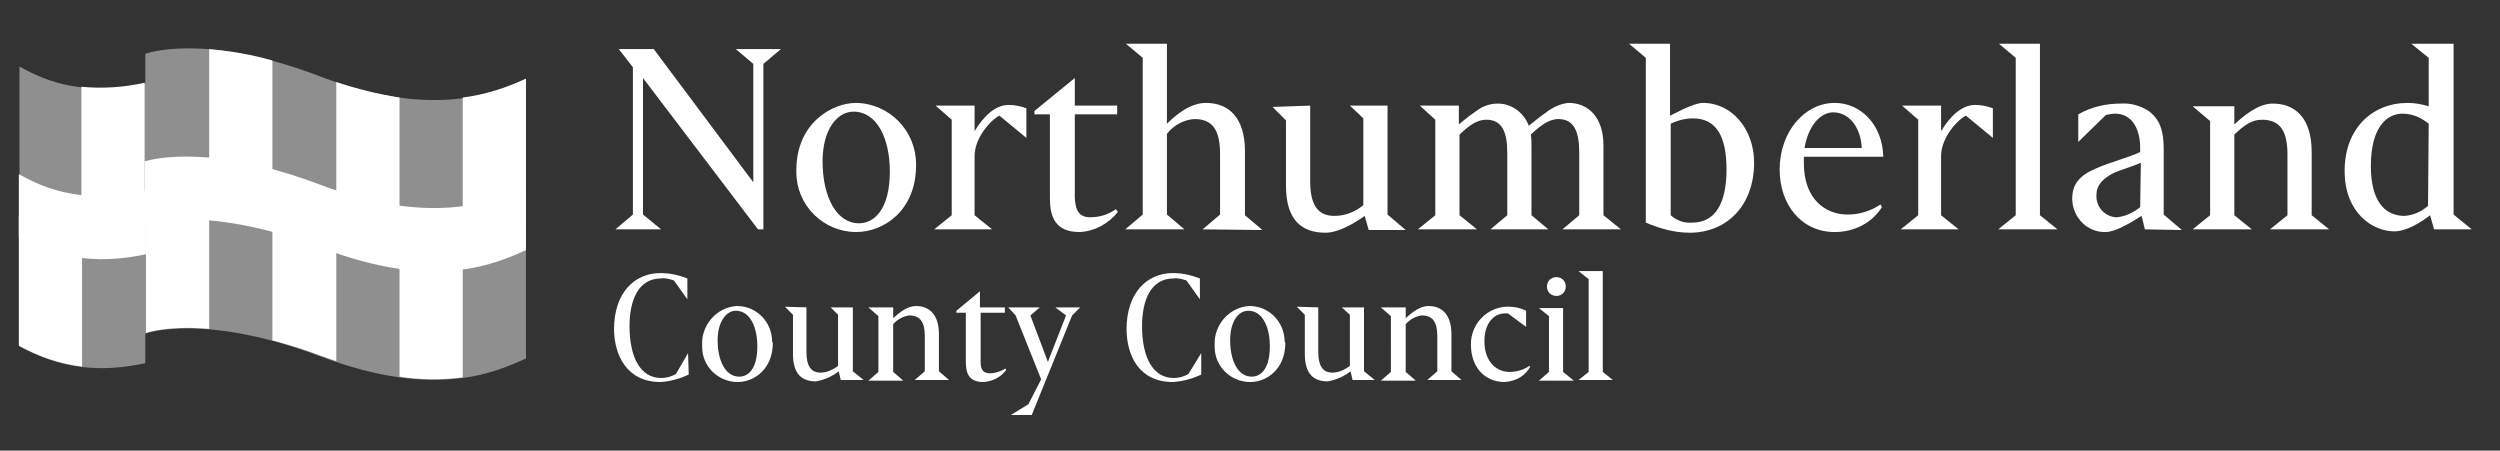 <?xml version="1.0" encoding="utf-8"?>
<!-- Generator: Adobe Illustrator 24.1.3, SVG Export Plug-In . SVG Version: 6.00 Build 0)  -->
<svg version="1.1" id="Layer_1" xmlns="http://www.w3.org/2000/svg" xmlns:xlink="http://www.w3.org/1999/xlink" x="0px" y="0px"
	 viewBox="0 0 371.7 67" style="enable-background:new 0 0 371.7 67;" xml:space="preserve">
<rect x="0" y="0" width="371.7" height="67" fill="#333333" stroke="none"/>
<style type="text/css">
	.st0{fill:#FFFFFF;}
	.st1{opacity:0.45;fill:#FFFFFF;enable-background:new    ;}
</style>
<polyline class="st0" points="112.7,34.1 95.6,11.6 95.6,31.9 98.3,34.1 91.5,34.1 94.1,31.9 94.1,10 92,7.3 97.2,7.3 112,27.1 
	112,9.5 109.4,7.3 116.1,7.3 113.5,9.5 113.5,34.1 "/>
<path class="st0" d="M136.2,24.6c0,6.7-4.8,9.9-8.9,9.9c-4.9,0-8.9-4-8.9-8.9c0-0.1,0-0.2,0-0.3c0-7,5.3-10,8.9-10
	c5,0.1,8.9,4.2,8.9,9.1C136.2,24.5,136.2,24.6,136.2,24.6 M122.3,24c0,5.3,2.1,9.2,5.4,9.2c2.3,0,4.6-2.1,4.6-7.7
	c0-4.9-1.9-8.9-5.4-8.9C124.5,16.6,122.3,19.2,122.3,24L122.3,24z"/>
<path class="st0" d="M139.1,15.7h5.8v3.8c1.4-2.3,3.1-3.9,5.1-3.9c0.9,0,1.8,0.2,2.6,0.5v4.4l-4-3.3c-1,0.4-3.7,3.1-3.7,6V32
	l2.6,2.1h-8.6l2.6-2.1V17.8"/>
<path class="st0" d="M159.8,17c0,0,0,11.9,0,12.4c0.1,2,0.7,2.9,2.3,2.9c1.4,0,2.7-0.4,3.8-1.2l0.3,0.4c-1.4,1.8-3.5,2.9-5.7,3
	c-3.7,0-4.4-2.4-4.4-5c0-1.4,0-12.5,0-12.5h-2.3v-0.5l6-4.9v4.1h6.3v1.3"/>
<path class="st0" d="M178.8,34.1l2.6-2.2v-9c0-3.4-1-5.2-3.8-5.2c-1.6,0.1-3.1,0.9-4.1,2.2v12l2.6,2.2h-8.8l2.6-2.2V8.6l-2.5-2.1
	h6.1v11.9c1.4-1.4,3.5-3.1,5.8-3.1c3.4,0,5.8,2.2,5.8,7.2V32l2.6,2.2"/>
<path class="st0" d="M194.8,15.7v11.2c0,3.4,1,5.2,3.6,5.2c1.6,0,3.1-0.6,4.3-1.6V17.6l-2-1.9h5.6v16.2l2.7,2.3h-5.5l-0.6-2.1
	c0,0-3.3,2.5-5.8,2.5c-3.6,0-5.9-1.9-5.9-7v-9.7l-2-2"/>
<path class="st0" d="M232.3,34.1l2.5-2.1v-9.3c0-3-0.7-5-3.1-5c-1.4,0-2.7,1-4.1,2.3c0.1,0.6,0.1,1.2,0.1,1.8V32l2.5,2.1h-8.6
	l2.5-2.1v-9.3c0-3.1-0.8-4.9-3.1-4.9c-1.6,0-2.8,1.1-4,2.2v12l2.6,2.1h-8.8l2.6-2.1V17.8l-2.3-2.1h5.8v2.8c0,0,1.4-1.2,2.6-2
	c0.9-0.7,2-1.1,3.2-1.1c2.1,0,3.9,1.4,4.6,3.3c1.1-0.9,2-1.6,3-2.3c0.9-0.6,1.9-1,2.9-1.1c3,0,5.2,2.2,5.2,6.3V32l2.6,2.1"/>
<path class="st0" d="M253.2,15.3c4.3,0,7.6,3.9,7.6,8.9c0,6.2-3.9,10.4-9.6,10.4c-2.2,0-4.4-0.6-6.5-1.5V8.6l-2.5-2.1h6.1v10.7
	C248.4,17.2,251.7,15.3,253.2,15.3 M248.4,32c0.9,0.8,2,1.2,3.2,1.1c3.5,0,5.1-3,5.1-7.9s-1.5-7.6-5-7.6c-1.1,0-2.3,0.3-3.3,0.8
	L248.4,32z"/>
<path class="st0" d="M279.8,30.8c-1.5,2.4-4.2,3.7-7,3.7c-5,0-8.2-4.1-8.2-9.3c0-5.6,3.7-9.9,8.2-9.9c3.8,0,7.1,3.2,7.2,8
	c0,0-7,0-11.8,0c0,0.6,0,0.5,0,1c0,5.3,3.2,7.6,6.5,7.6c1.7,0,3.4-0.5,4.9-1.5 M268.3,22c2.3,0,8.5,0,8.5,0
	c-0.1-2.7-1.6-5.3-4.3-5.3C270.4,16.8,268.8,19,268.3,22L268.3,22z"/>
<path class="st0" d="M282.8,15.7h5.8v3.8c1.4-2.3,3.1-3.9,5.1-3.9c0.9,0,1.8,0.2,2.6,0.5v4.4l-4-3.3c-1,0.4-3.7,3.1-3.7,6V32
	l2.6,2.1h-8.6l2.6-2.1V17.8"/>
<polyline class="st0" points="303.3,32 305.9,34.1 297.1,34.1 299.7,32 299.7,8.6 297.2,6.5 303.3,6.5 "/>
<path class="st0" d="M318.9,34.1c0,0-0.5-2.1-0.5-2c-1.7,1.1-4,2.4-5.3,2.4c-2.7,0.1-4.9-2.1-5-4.8c0-0.1,0-0.1,0-0.2
	c0-2.1,1.1-3.4,3.4-4.4c2.5-1.1,5.1-1.7,6.7-2.5V22c0-3.1-1.4-5.1-3.7-5.1c-0.5,0-0.9,0.1-1.4,0.2l-4.1,4V17
	c1.9-1.1,4.1-1.6,6.3-1.6c1.5-0.1,3,0.3,4.3,1.2c1.5,1.2,2.1,2.8,2.1,5.5v9.8l2.7,2.3 M318.3,24.2c-1.1,0.5-3.1,1.1-4,1.5
	c-1.6,0.8-2.6,1.8-2.6,3.3c-0.1,1.7,1.2,3.2,2.9,3.3c0,0,0.1,0,0.1,0c1.3-0.1,2.5-0.7,3.5-1.5L318.3,24.2z"/>
<path class="st0" d="M337.5,34.1l2.6-2.1v-9c0-3.4-1-5.2-3.8-5.2c-1.6,0-2.7,0.9-4.1,2.2v12l2.6,2.1h-8.8l2.6-2.1V18l-2.6-2.2h6.2
	v2.7c1.3-1.2,3.5-3.1,5.7-3.1c3.4,0,5.8,2.2,5.8,7.2V32l2.6,2.1"/>
<path class="st0" d="M367.5,34.1h-5.6l-0.6-2.1c0,0-2.9,2.4-5.3,2.4c-3.2,0-7.4-2.7-7.4-9s4.1-10.1,9.4-10.1c1,0,2.1,0.2,3.1,0.5
	V8.6l-2.6-2.1h6.3v25.4 M361.1,18.4c-1.1-0.9-2.4-1.5-3.9-1.5c-2.1,0-4.7,1.7-4.7,7.8c0,5.1,2,7.4,5,7.4c1.3-0.1,2.5-0.6,3.5-1.5
	L361.1,18.4z"/>
<path class="st0" d="M102.4,55.7c-1.3,0.6-2.7,1-4.2,1.1c-5,0-6.9-4-6.9-7.9c0-5.2,2.9-8.3,6.9-8.3c1.4,0,2.7,0.3,4,0.8v3.1l-2-2.8
	c-0.6-0.2-1.3-0.4-1.9-0.3c-3.5,0-4.7,3.4-4.7,7.1c0,4.6,1.6,7.7,4.7,7.7c0.8,0,1.5-0.2,2.2-0.6l1.8-3.1"/>
<path class="st0" d="M114.9,51c0,3.9-2.8,5.8-5.2,5.8c-2.9,0-5.3-2.3-5.3-5.2c0-0.1,0-0.1,0-0.2c-0.2-3,2.1-5.7,5.1-5.9
	c0,0,0.1,0,0.1,0c2.9,0,5.2,2.4,5.2,5.3C114.9,50.9,114.9,50.9,114.9,51 M106.7,50.6c0,3.1,1.2,5.4,3.2,5.4c1.4,0,2.7-1.2,2.7-4.5
	c0-2.9-1.1-5.3-3.2-5.3C108,46.2,106.7,47.8,106.7,50.6L106.7,50.6z"/>
<path class="st0" d="M119.9,45.7v6.6c0,2,0.6,3.1,2.1,3.1c0.9,0,1.8-0.4,2.6-1v-7.6l-1.1-1.1h3.3v9.5l1.6,1.3H125l-0.3-1.3
	c-1,0.8-2.2,1.3-3.4,1.5c-2.1,0-3.4-1.1-3.4-4.1v-5.8l-1.2-1.2"/>
<path class="st0" d="M136,56.5l1.5-1.3V50c0-2-0.6-3.1-2.3-3.1c-0.9,0.1-1.8,0.6-2.4,1.3v7.1l1.5,1.3h-5.2l1.5-1.3V47l-1.5-1.3h3.7
	v1.6c0.8-0.7,2-1.8,3.4-1.8c2,0,3.4,1.3,3.4,4.2v5.5l1.5,1.3"/>
<path class="st0" d="M145.8,46.5c0,0,0,7,0,7.3c0,1.2,0.4,1.7,1.4,1.7c0.8,0,1.6-0.3,2.3-0.7l0.1,0.2c-0.8,1.1-2,1.7-3.4,1.8
	c-2.2,0-2.6-1.4-2.6-3c0-0.8,0-7.3,0-7.3h-1.4v-0.3l3.5-2.9v2.4h3.7v0.8"/>
<polyline class="st0" points="153.4,61.7 150.3,61.7 152.9,60.1 154.8,56.4 151,46.9 149.9,45.7 154.6,45.7 153.2,46.9 155.8,53.8 
	158.5,46.9 156.9,45.7 160.6,45.7 159.4,46.9 "/>
<path class="st0" d="M178.6,55.7c-1.3,0.6-2.7,1-4.2,1.1c-5.1,0-6.9-4-6.9-7.9c0-5.2,2.9-8.3,6.9-8.3c1.4,0,2.7,0.3,4,0.8v3.1
	l-2-2.8c-0.6-0.2-1.3-0.4-1.9-0.3c-3.5,0-4.7,3.4-4.7,7.1c0,4.6,1.6,7.7,4.7,7.7c0.8,0,1.5-0.2,2.2-0.6l1.9-3.1"/>
<path class="st0" d="M191.1,51c0,3.9-2.8,5.8-5.2,5.8c-2.9,0-5.3-2.3-5.3-5.2c0-0.1,0-0.1,0-0.2c-0.2-3,2.1-5.7,5.1-5.9
	c0,0,0.1,0,0.1,0c2.9,0,5.2,2.4,5.2,5.3C191.1,50.9,191.1,50.9,191.1,51 M182.9,50.6c0,3.1,1.2,5.4,3.2,5.4c1.4,0,2.7-1.2,2.7-4.5
	c0-2.9-1.1-5.3-3.2-5.3C184.1,46.2,182.9,47.8,182.9,50.6L182.9,50.6z"/>
<path class="st0" d="M196,45.7v6.6c0,2,0.6,3.1,2.1,3.1c0.9,0,1.8-0.4,2.6-1v-7.6l-1.2-1.1h3.3v9.5l1.6,1.3h-3.3l-0.3-1.3
	c-1,0.8-2.2,1.3-3.4,1.5c-2.1,0-3.4-1.1-3.4-4.1v-5.8l-1.2-1.2"/>
<path class="st0" d="M212.2,56.5l1.5-1.3V50c0-2-0.6-3.1-2.3-3.1c-0.9,0.1-1.8,0.6-2.4,1.3v7.1l1.5,1.3h-5.2l1.5-1.3V47l-1.5-1.3
	h3.7v1.6c0.8-0.7,2-1.8,3.4-1.8c2,0,3.4,1.3,3.4,4.2v5.5l1.5,1.3"/>
<path class="st0" d="M223.7,56.8c-3.1,0-5-2.4-5-5.5c-0.1-3,2.3-5.6,5.3-5.7c0.1,0,0.2,0,0.3,0c0.9,0,1.8,0.2,2.6,0.6v2.4l-2.7-2
	c-0.2,0-0.3,0-0.5,0c-1.6,0-3,1.5-3,4.1c0,3.4,2.1,4.6,3.7,4.6c1.1,0,2.1-0.3,3-0.9l0.1,0.1C226.9,55.8,225.4,56.7,223.7,56.8"/>
<path class="st0" d="M232.4,55.3l1.6,1.3h-5.2l1.5-1.3V47l-1.5-1.2h3.6 M231.4,41.2c0.8,0,1.4,0.6,1.4,1.4c0,0.8-0.6,1.4-1.4,1.4
	c-0.8,0-1.4-0.6-1.4-1.4c0,0,0,0,0,0C230,41.8,230.6,41.2,231.4,41.2C231.3,41.2,231.3,41.2,231.4,41.2L231.4,41.2z"/>
<polyline class="st0" points="238.3,55.3 239.8,56.5 234.7,56.5 236.2,55.3 236.2,41.5 234.7,40.3 238.3,40.3 "/>
<path class="st1" d="M47.7,11.4C30.2,4.7,21.6,8,21.6,8v4.4c-10.2,2.2-15.9-1-18.7-2.5v41.6c2.9,1.4,8.5,4.7,18.7,2.5v-4.4
	c0,0,8.6-3.2,26.1,3.4c17.4,6.6,26.4,2.1,30.5,0.3V11.7C74.1,13.5,65.1,18,47.7,11.4"/>
<path class="st0" d="M2.8,32.2v19.2c2.9,1.6,6.1,2.7,9.4,3.1V32.2"/>
<path class="st0" d="M21.5,31.2V12.3c-3.1,0.7-6.3,0.9-9.4,0.6v18.3"/>
<path class="st0" d="M21.7,30.2v19.3c0.6-0.2,3.7-1.1,9.4-0.6V30.2"/>
<path class="st0" d="M40.5,28.7V9c-3.1-0.9-6.2-1.4-9.4-1.7v21.4"/>
<path class="st0" d="M40.5,32.4v18.2c2.2,0.6,4.6,1.3,7.2,2.3c0.8,0.3,1.5,0.5,2.3,0.8V32.4"/>
<path class="st0" d="M59.4,31.6V14.5C56.2,14,53,13.2,50,12.2v19.4"/>
<path class="st0" d="M59.4,36.6V56c3.1,0.5,6.3,0.5,9.4,0.1V36.6"/>
<path class="st0" d="M68.8,33.6h9.4V11.7c-3,1.4-6.2,2.4-9.4,2.8"/>
<path class="st0" d="M47.7,27.5c-15.8-6-24.6-4-26.2-3.5V28v0.4c-10.2,2.2-15.9-1-18.7-2.5v9.4c2.9,1.4,8.7,4.7,18.9,2.5v-4.4
	c0,0,8.4-3.2,26,3.4C65,43.5,74,39,78.2,37.2v-9.4C74,29.6,65,34,47.7,27.5"/>
</svg>
